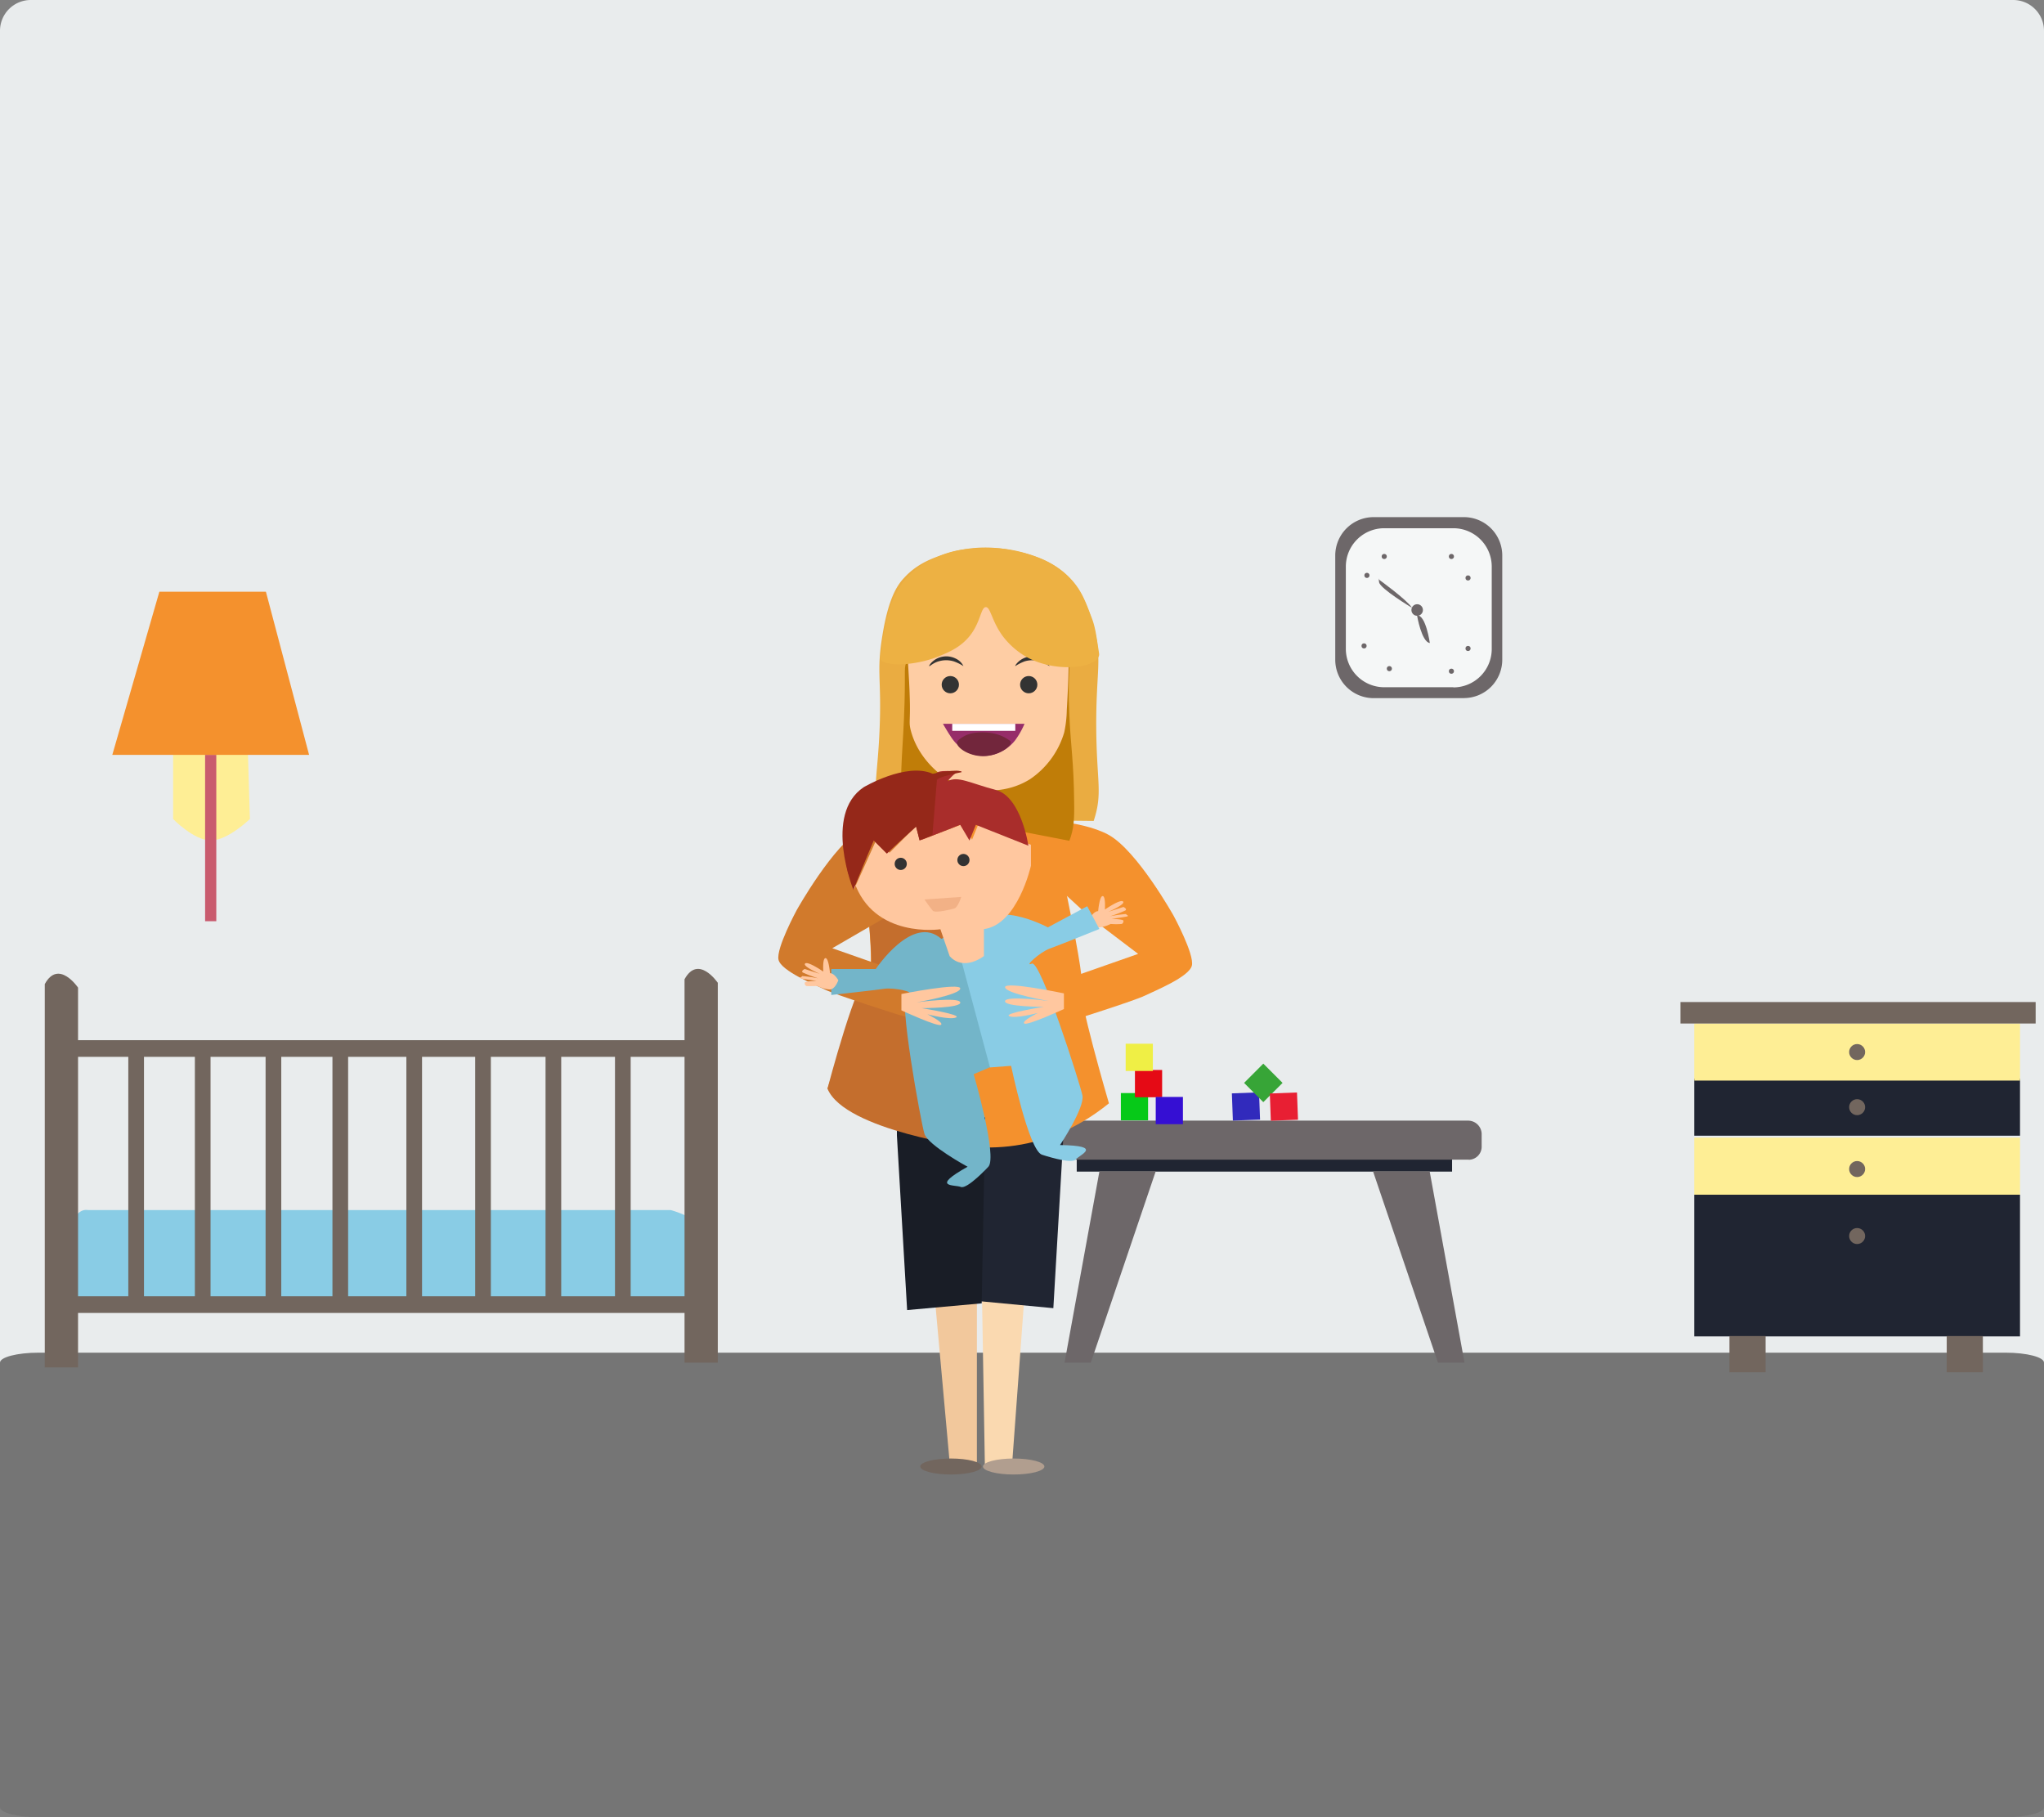 <svg xmlns="http://www.w3.org/2000/svg" viewBox="0 0 639 568"><rect x="0" y="0" width="639" height="568" fill="#808080" stroke="none"/><defs><style>.cls-1{fill:#e9eced;}.cls-2{fill:#757575;}.cls-3{fill:#6d6769;}.cls-4{fill:#202532;}.cls-5{fill:#06c918;}.cls-6{fill:#e50a15;}.cls-7{fill:#efef45;}.cls-8{fill:#350fd3;}.cls-9{fill:#312abc;}.cls-10{fill:#37a537;}.cls-11{fill:#e81f33;}.cls-12{fill:#feee95;}.cls-13{fill:#fad9b0;}.cls-14{fill:#f4912d;}.cls-15{fill:#f2c89c;}.cls-16{fill:#191d26;}.cls-17{fill:#b4dca7;}.cls-18{fill:#c46e2d;}.cls-19{fill:#eaac41;}.cls-20{fill:#c07d08;}.cls-21{fill:#fecda4;}.cls-22{fill:#333;}.cls-23{fill:#962d69;}.cls-24{fill:#72263c;}.cls-25{fill:#fff;}.cls-26{fill:#edb143;}.cls-27{fill:#ffc79f;}.cls-28{fill:#d17a2c;}.cls-29{fill:#72665e;}.cls-30{fill:#b19e8f;}.cls-31{fill:#73b5c9;}.cls-32{fill:#89cce5;}.cls-33{fill:#f2b186;}.cls-34{fill:#a92d2b;}.cls-35{fill:#952819;}.cls-36{fill:#c95b6e;}.cls-37{fill:#f5f7f7;}</style></defs><title>babysitting</title><g id="Layer_2" data-name="Layer 2"><g id="Layer_1-2" data-name="Layer 1"><path class="cls-1" d="M9.57,566.7A9.63,9.63,0,0,1,0,557.14V9.56A9.63,9.63,0,0,1,9.57,0H629.43A9.63,9.63,0,0,1,639,9.56V557.14a9.63,9.63,0,0,1-9.57,9.56Z"/><path class="cls-2" d="M12,567.3c-5.2,0-9.5-1.1-9.5-2.4v-139c0-1.31,4.3-2.4,9.5-2.4H627c5.2,0,9.5,1.1,9.5,2.4v139c0,1.31-4.3,2.4-9.5,2.4Z"/><path class="cls-2" d="M627,424.12c3.9,0,7,.8,7,1.81v139c0,1-3.1,1.81-7,1.81H12c-3.9,0-7-.8-7-1.81v-139c0-1,3.1-1.81,7-1.81H627m0-1.31H12c-6.6,0-12,1.41-12,3.1v139c0,1.7,5.4,3.1,12,3.1H627c6.6,0,12-1.41,12-3.1v-139c0-1.71-5.4-3.1-12-3.1Z"/><path class="cls-3" d="M414.53,393.4"/><path class="cls-3" d="M343.71,372.92"/><rect class="cls-4" x="336.61" y="360.6" width="117.34" height="5.61"/><path class="cls-3" d="M459.14,362.47H327.8a4.24,4.24,0,0,1-4.2-4.21v-3.77a4.24,4.24,0,0,1,4.2-4.21H459a4.24,4.24,0,0,1,4.2,4.21v3.81a4.08,4.08,0,0,1-4,4.21h0Z"/><polygon class="cls-3" points="343.71 366.1 332.8 425.93 341.01 425.93 361.31 366.1 343.71 366.1"/><polygon class="cls-3" points="446.94 366.1 457.84 425.93 449.54 425.93 429.23 366.1 446.94 366.1"/><rect class="cls-5" x="350.41" y="341.66" width="8.5" height="8.52"/><rect class="cls-6" x="354.81" y="334.45" width="8.5" height="8.52"/><rect class="cls-7" x="351.91" y="326.24" width="8.5" height="8.52"/><rect class="cls-8" x="361.31" y="342.87" width="8.5" height="8.52"/><rect class="cls-9" x="385.24" y="341.63" width="8.5" height="8.52" transform="translate(-12.56 14.68) rotate(-2.13)"/><polygon class="cls-10" points="388.93 338.49 394.94 332.46 400.96 338.49 394.94 344.5 388.93 338.49"/><rect class="cls-11" x="397.1" y="341.67" width="8.5" height="8.52" transform="translate(-12.55 15.12) rotate(-2.13)"/><path class="cls-12" d="M54.12,229v27s6.5,6.71,11.8,6.71,12.2-6.71,12.2-6.71l-.8-27H54.12Z"/><polygon class="cls-13" points="306.9 399.58 307.9 458.49 316.3 459.09 320.6 400.57 306.9 399.58"/><polyline class="cls-4" points="332.5 354.18 329.3 408.9 306 406.69 304.89 348.67 332.5 352.69"/><path class="cls-14" d="M258.68,340.26s46.61,38.17,88,4.61c0,0-10.2-34.67-8.6-36.78s-10.9-57.81-10.9-57.81l-8.7-2.6-21,4-29.31,5.61s6.1,44.59,3.4,47.89S258.68,340.26,258.68,340.26Z"/><path class="cls-14" d="M320.5,256s17,0,26,4.91,20.41,25.35,20.41,25.35,6.5,12,5.7,15.53-11.4,7.81-14.7,9.42S335,319,335,319l-11.9,2.9-4.9-10.62,21.61-7.51,16-5.61L341.11,287l-11-10.12Z"/><polygon class="cls-15" points="291.59 398.47 296.89 457.19 305.4 457.19 305.4 398.47 291.59 398.47"/><polyline class="cls-16" points="280.39 354.89 283.59 409.49 306.9 407.39 308 349.27 280.39 353.28"/><path class="cls-17" d="M311.7,394.26"/><path class="cls-18" d="M297.39,251.73l7.3,107s-40.61-5.31-46-18.44c0,0,9.5-36.17,12.8-35.07s-3.4-47.89-3.4-47.89Z"/><path class="cls-19" d="M341.91,256.6c2.9-8.82.9-12,.8-29.25-.1-17.63,2-21.14-.8-31.56-2.7-10.12-6.7-14.33-7.7-15.32-5.9-6-13.2-7.51-17.71-8.42a39.89,39.89,0,0,0-20,.8c-3.8,1.21-9.3,2.8-13.8,7.71-2.2,2.3-5,6.42-6.9,18.44-1.8,11.12-.2,13.13-.8,28.45-.6,15.63-2.5,19.44,0,28.45"/><path class="cls-20" d="M334.3,262.81c1.4-3.61,1.6-6.61,1.5-12.32-.1-12.12-1.1-17.74-1.5-26.94-.7-14.53.9-14.73-.8-17.74-7.6-13-42.71-12.62-49.92.8-1.1,2-.5,2.3-.8,13-.4,14.73-1.6,20.24-.8,33.06"/><path class="cls-21" d="M287.49,189.77a20.88,20.88,0,0,0-1.9,2.7c-3.1,5.11-1.5,14.23-1.2,24.94.3,8.42-.4,8.11.4,11.12,2.5,9.22,10,14.13,10.7,14.63,7.7,4.81,18.31,5.51,26.51.4a26.79,26.79,0,0,0,10.7-14.63,36.13,36.13,0,0,0,.8-6.91c1.3-22.45.3-25.45-.8-27.66a24.73,24.73,0,0,0-8.4-9.22c-12.6-8.42-27.81-2.3-31.51,0A23.69,23.69,0,0,0,287.49,189.77Z"/><path class="cls-22" d="M290.49,208.21c-.1-.2.8-1.51,2.3-2.3a6.57,6.57,0,0,1,6.1,0,4.92,4.92,0,0,1,2.3,2.3,13.54,13.54,0,0,0-3.1-1.51,8.22,8.22,0,0,0-4.6,0C291.69,207.2,290.69,208.31,290.49,208.21Z"/><path class="cls-22" d="M317.4,208.21c-.1-.2.8-1.51,2.3-2.3a6.57,6.57,0,0,1,6.1,0,4.92,4.92,0,0,1,2.3,2.3,13.54,13.54,0,0,0-3.1-1.51,8.22,8.22,0,0,0-4.6,0A14.13,14.13,0,0,0,317.4,208.21Z"/><circle class="cls-22" cx="297.09" cy="214.01" r="2.7"/><circle class="cls-22" cx="321.6" cy="214.01" r="2.7"/><path class="cls-23" d="M294.79,226.24s1.5,2.6,2.2,3.61a15.08,15.08,0,0,0,5.1,5.11,12,12,0,0,0,10.9,0,12.82,12.82,0,0,0,4.4-3.61,25.7,25.7,0,0,0,2.9-5.11Z"/><path class="cls-24" d="M299.19,232.05c.1-.5.6-.9,1.5-1.51a9.56,9.56,0,0,1,4.4-1.51c1.7-.2,6.3-.5,10.2,2.2.3.2.7.4.7.7.3,1.41-4.2,4.51-8.8,4.41C303.09,236.36,299,233.77,299.19,232.05Z"/><path class="cls-25" d="M297.69,228.44H317.4v-2.2H297.69Z"/><path class="cls-21" d="M305.6,254c.7-2.7,1.2-3.61.6-4.21s-1.6,0-4.3,0c-2.3,0-3.1-.5-3.7,0s-.3,1.51.3,3.91"/><path class="cls-26" d="M275.19,205.9c.8,2.5,10.6,2.4,18.41-.8,2.9-1.21,7-2.8,10-6.91s3.1-8.42,4.6-8.42,1.8,4.41,5.4,9.22a24.81,24.81,0,0,0,6.9,6.12c8.8,5.21,21.71,3.91,23,0,.2-.4.1-.8,0-1.51-.8-5.11-1.1-7.71-2.3-10.73-1.8-4.71-3-8.11-6.1-11.52-4.2-4.71-9.1-6.52-12.3-7.71a39.59,39.59,0,0,0-15.3-2.3c-4,.1-9.3.2-15.3,3.1a25.45,25.45,0,0,0-10,7.71,29.9,29.9,0,0,0-4.6,10c-.2.7-.7,2.8-1.5,6.91,0,0-.3,1.51-.8,6.12C275.09,205.6,275.09,205.7,275.19,205.9Z"/><path class="cls-27" d="M340.71,287s1.2-2.2,2.6-2.2c0,0,.4-4.71,1.4-4.71s.7,4.21.7,4.21,4.9-3.4,5.7-2.5-4.6,3.2-4.6,3.2l4.7-1.51s1.3.6.6,1.1a38.82,38.82,0,0,1-4.8,1.81,42.89,42.89,0,0,1,5-.7c0,.2.9.5.5.7s-5,.8-5,.8,3.7.1,3.7.6a1,1,0,0,1-.5,1,20.39,20.39,0,0,1-3.5,0,10.08,10.08,0,0,1-3.8,1.1C341.61,289.86,340.71,287,340.71,287Z"/><path class="cls-27" d="M327.4,315.58s-20.41-4.11-20.21-2,13.7,4.31,13.7,4.31-13.3-1.81-13.7,0,12.1,1.81,12.1,1.81-12.7,2-10.8,2.9,9-1,9-1-5.2,2.5-4.3,3.3,12.4-4.51,12.4-4.51v-6.12Z"/><path class="cls-27" d="M283.59,322.12s20.41-4.11,20.21-2-13.7,4.31-13.7,4.31,13.3-1.81,13.7,0-12.1,1.81-12.1,1.81,12.7,2,10.8,2.9-9-1-9-1,5.2,2.5,4.3,3.3-12.4-4.51-12.4-4.51v-6.12Z"/><path class="cls-28" d="M295.49,254.19s-17,0-26,4.91-20.41,25.35-20.41,25.35-6.5,12-5.7,15.53,11.4,7.81,14.7,9.42S281,317.22,281,317.22l11.9,2.9,4.9-10.62L276.19,302l-16-5.61,15.9-9.22Z"/><ellipse class="cls-29" cx="297.29" cy="458.39" rx="9.6" ry="2.5"/><ellipse class="cls-30" cx="316.9" cy="458.39" rx="9.6" ry="2.5"/><path class="cls-31" d="M300.39,290.16l10.1,43-6.1,2.6s7.5,25.75,4.6,28.93c0,0-6.6,7.11-8.6,6.32s-9.7.3,2.1-6.32c0,0-12.4-6.71-13.5-10.32s-8.4-43.48-5.4-43.79-3.9-2-7.2-1.51S259.88,311,259.88,311v-8.11h13.9s11.6-17.43,20.51-9.42Z"/><path class="cls-27" d="M262.08,306.39s-1.2-2.2-2.6-2.2c0,0-.4-4.71-1.4-4.71s-.7,4.21-.7,4.21-4.9-3.4-5.7-2.5,4.6,3.2,4.6,3.2l-4.7-1.51s-1.3.6-.6,1.1a38.83,38.83,0,0,0,4.8,1.81,42.89,42.89,0,0,0-5-.7c0,.2-.9.5-.5.7s5,.8,5,.8-3.7.1-3.7.6a1,1,0,0,0,.5,1c.3.1,3.5,0,3.5,0a10.08,10.08,0,0,0,3.8,1.1C261.08,309.29,262.08,306.39,262.08,306.39Z"/><path class="cls-32" d="M298.09,291.07l11.4,42.58,6.6-.5s5.5,26.25,9.6,27.76c0,0,9.2,3.1,10.6,1.51s8.7-4.31-4.9-4.51c0,0,7.8-11.72,7-15.53s-13.1-42.38-15.8-41.18,2.5-3.61,5.6-4.71,15.5-6.12,15.5-6.12l-3.8-7.11-12.3,6.61s-18.51-9.92-22.51,1.41Z"/><path class="cls-27" d="M296.89,298.88l-2.9-8.42s-20.91,3.1-27-15,0,2.5,0,2.5l7-15.53,4.1,4.11,9-9,1.2,4.91,12.7-4.91,2.9,4.91,2-4.91,16.41,6.52v6.52s-4.1,18.44-14.7,19.83v8.42S301.39,303.79,296.89,298.88Z"/><ellipse class="cls-22" cx="281.59" cy="270.02" rx="1.9" ry="1.91"/><ellipse class="cls-22" cx="301.19" cy="268.82" rx="1.9" ry="1.91"/><path class="cls-33" d="M289,281.15l11.5-.8s-1.1,3.71-2.5,3.71c0,0-5.6,1.51-6.4.6S289,281.15,289,281.15Z"/><path class="cls-27" d="M332.6,310.5s-18.6-3.9-18.4-1.91,13.7,4.31,13.7,4.31-13.3-1.81-13.7,0,12.1,1.81,12.1,1.81-12.7,2-10.8,2.9,9-1,9-1-5.2,2.5-4.3,3.3,12.4-4.51,12.4-4.51V310.5Z"/><path class="cls-27" d="M281.79,310.7S300.4,307,300.2,309s-13.7,4.31-13.7,4.31,13.3-1.81,13.7,0-12.1,1.81-12.1,1.81,12.7,2,10.8,2.9-9-1-9-1,5.2,2.5,4.3,3.3-12.4-4.51-12.4-4.51V310.7Z"/><path class="cls-34" d="M266.78,277.14l6.4-14.43,4.1,4.11,9-9,1.2,4.91,12.7-4.91,2.9,4.91,2-4.91,16.41,6.52s-2.2-15.32-10.2-17.43-11.9-4.51-15.1-2.7c0,0,3.5-4.31,4.5-2.9,0,0-8.9-1.21-8.1,1,0,0-18.31-1.41-21.31,4.11s-10.1,20.74-4.9,29.25"/><path class="cls-35" d="M300.59,241.37s-8,1.51-7.7,2.6l-1.4,17.13-4,1.51-1.1-4.21-9.2,8.32-4.1-4.11-6.3,15.53s-9.5-23.55,3.2-32.07c0,0,13.3-7.91,21.61-4.21C291.69,241.87,300.09,240.06,300.59,241.37Z"/><path class="cls-32" d="M20.81,403.78S19,377,27.51,378.23H209.67s9.2,2.4,9.8,6.71a3.65,3.65,0,0,1-.3,2c-2.5,5.51.4-1.31.4-1.31l-.4,23.45L20.51,407.89Z"/><path class="cls-29" d="M14,427.42H24.4V308.7s-6.1-9-10.4-1.1Z"/><path class="cls-29" d="M71.72,394.47"/><path class="cls-29" d="M214,425.93h10.4V307.2s-6.1-9-10.4-1.1Z"/><rect class="cls-29" x="19.21" y="325.13" width="199.96" height="5.21"/><rect class="cls-29" x="40.11" y="327.73" width="4.9" height="80.06"/><rect class="cls-29" x="60.92" y="327.73" width="4.9" height="80.06"/><rect class="cls-29" x="83.03" y="327.73" width="4.9" height="80.06"/><rect class="cls-29" x="103.93" y="327.73" width="4.9" height="80.06"/><rect class="cls-29" x="127.04" y="327.73" width="4.9" height="80.06"/><rect class="cls-29" x="148.55" y="327.73" width="4.9" height="80.06"/><rect class="cls-29" x="170.55" y="327.73" width="4.9" height="80.06"/><rect class="cls-29" x="192.26" y="327.73" width="4.9" height="80.06"/><rect class="cls-29" x="19.21" y="405.18" width="199.96" height="5.21"/><rect class="cls-36" x="64.12" y="235.95" width="3.5" height="52"/><polygon class="cls-14" points="35.11 235.95 96.63 235.95 83.13 184.96 49.82 184.96 35.11 235.95"/><rect class="cls-4" x="529.67" y="373.43" width="101.83" height="44.29"/><rect class="cls-12" x="529.67" y="355.59" width="101.83" height="17.84"/><rect class="cls-4" x="529.67" y="337.15" width="101.83" height="17.84"/><rect class="cls-12" x="529.67" y="319.92" width="101.83" height="17.84"/><ellipse class="cls-29" cx="580.58" cy="386.35" rx="2.5" ry="2.5"/><ellipse class="cls-29" cx="580.58" cy="365.41" rx="2.5" ry="2.5"/><ellipse class="cls-29" cx="580.58" cy="346.07" rx="2.5" ry="2.5"/><ellipse class="cls-29" cx="580.58" cy="328.84" rx="2.5" ry="2.5"/><rect class="cls-29" x="525.36" y="313.21" width="111.03" height="6.71"/><rect class="cls-29" x="540.67" y="417.61" width="11.3" height="11.32"/><rect class="cls-29" x="608.59" y="417.61" width="11.3" height="11.32"/><path class="cls-3" d="M457.64,218.22H429.43a12,12,0,0,1-12-12V173.64a12,12,0,0,1,11.95-12h28.26a12,12,0,0,1,12,12V206.2a12,12,0,0,1-11.95,12Z"/><path class="cls-37" d="M454.34,214.81h-21.6a12,12,0,0,1-12-12v-25.7a12,12,0,0,1,11.95-12h21.66a12,12,0,0,1,12,12v25.75a12,12,0,0,1-12,12Z"/><ellipse class="cls-3" cx="443.04" cy="190.67" rx="1.8" ry="1.81"/><path class="cls-3" d="M443,192.37s1.4,8.32,4,8.62C447,201,445.74,192.07,443,192.37Z"/><path class="cls-3" d="M441.44,190s-10-6-10.3-8,0-.8,0-.8S439.84,187.46,441.44,190Z"/><circle class="cls-3" cx="427.33" cy="179.85" r="0.8"/><circle class="cls-3" cx="432.74" cy="173.94" r="0.8"/><circle class="cls-3" cx="458.94" cy="202.69" r="0.8"/><circle class="cls-3" cx="434.34" cy="209" r="0.8"/><circle class="cls-3" cx="426.43" cy="201.89" r="0.8"/><circle class="cls-3" cx="458.94" cy="180.65" r="0.8"/><circle class="cls-3" cx="453.74" cy="173.94" r="0.8"/><circle class="cls-3" cx="453.74" cy="209.8" r="0.8"/></g></g></svg>
